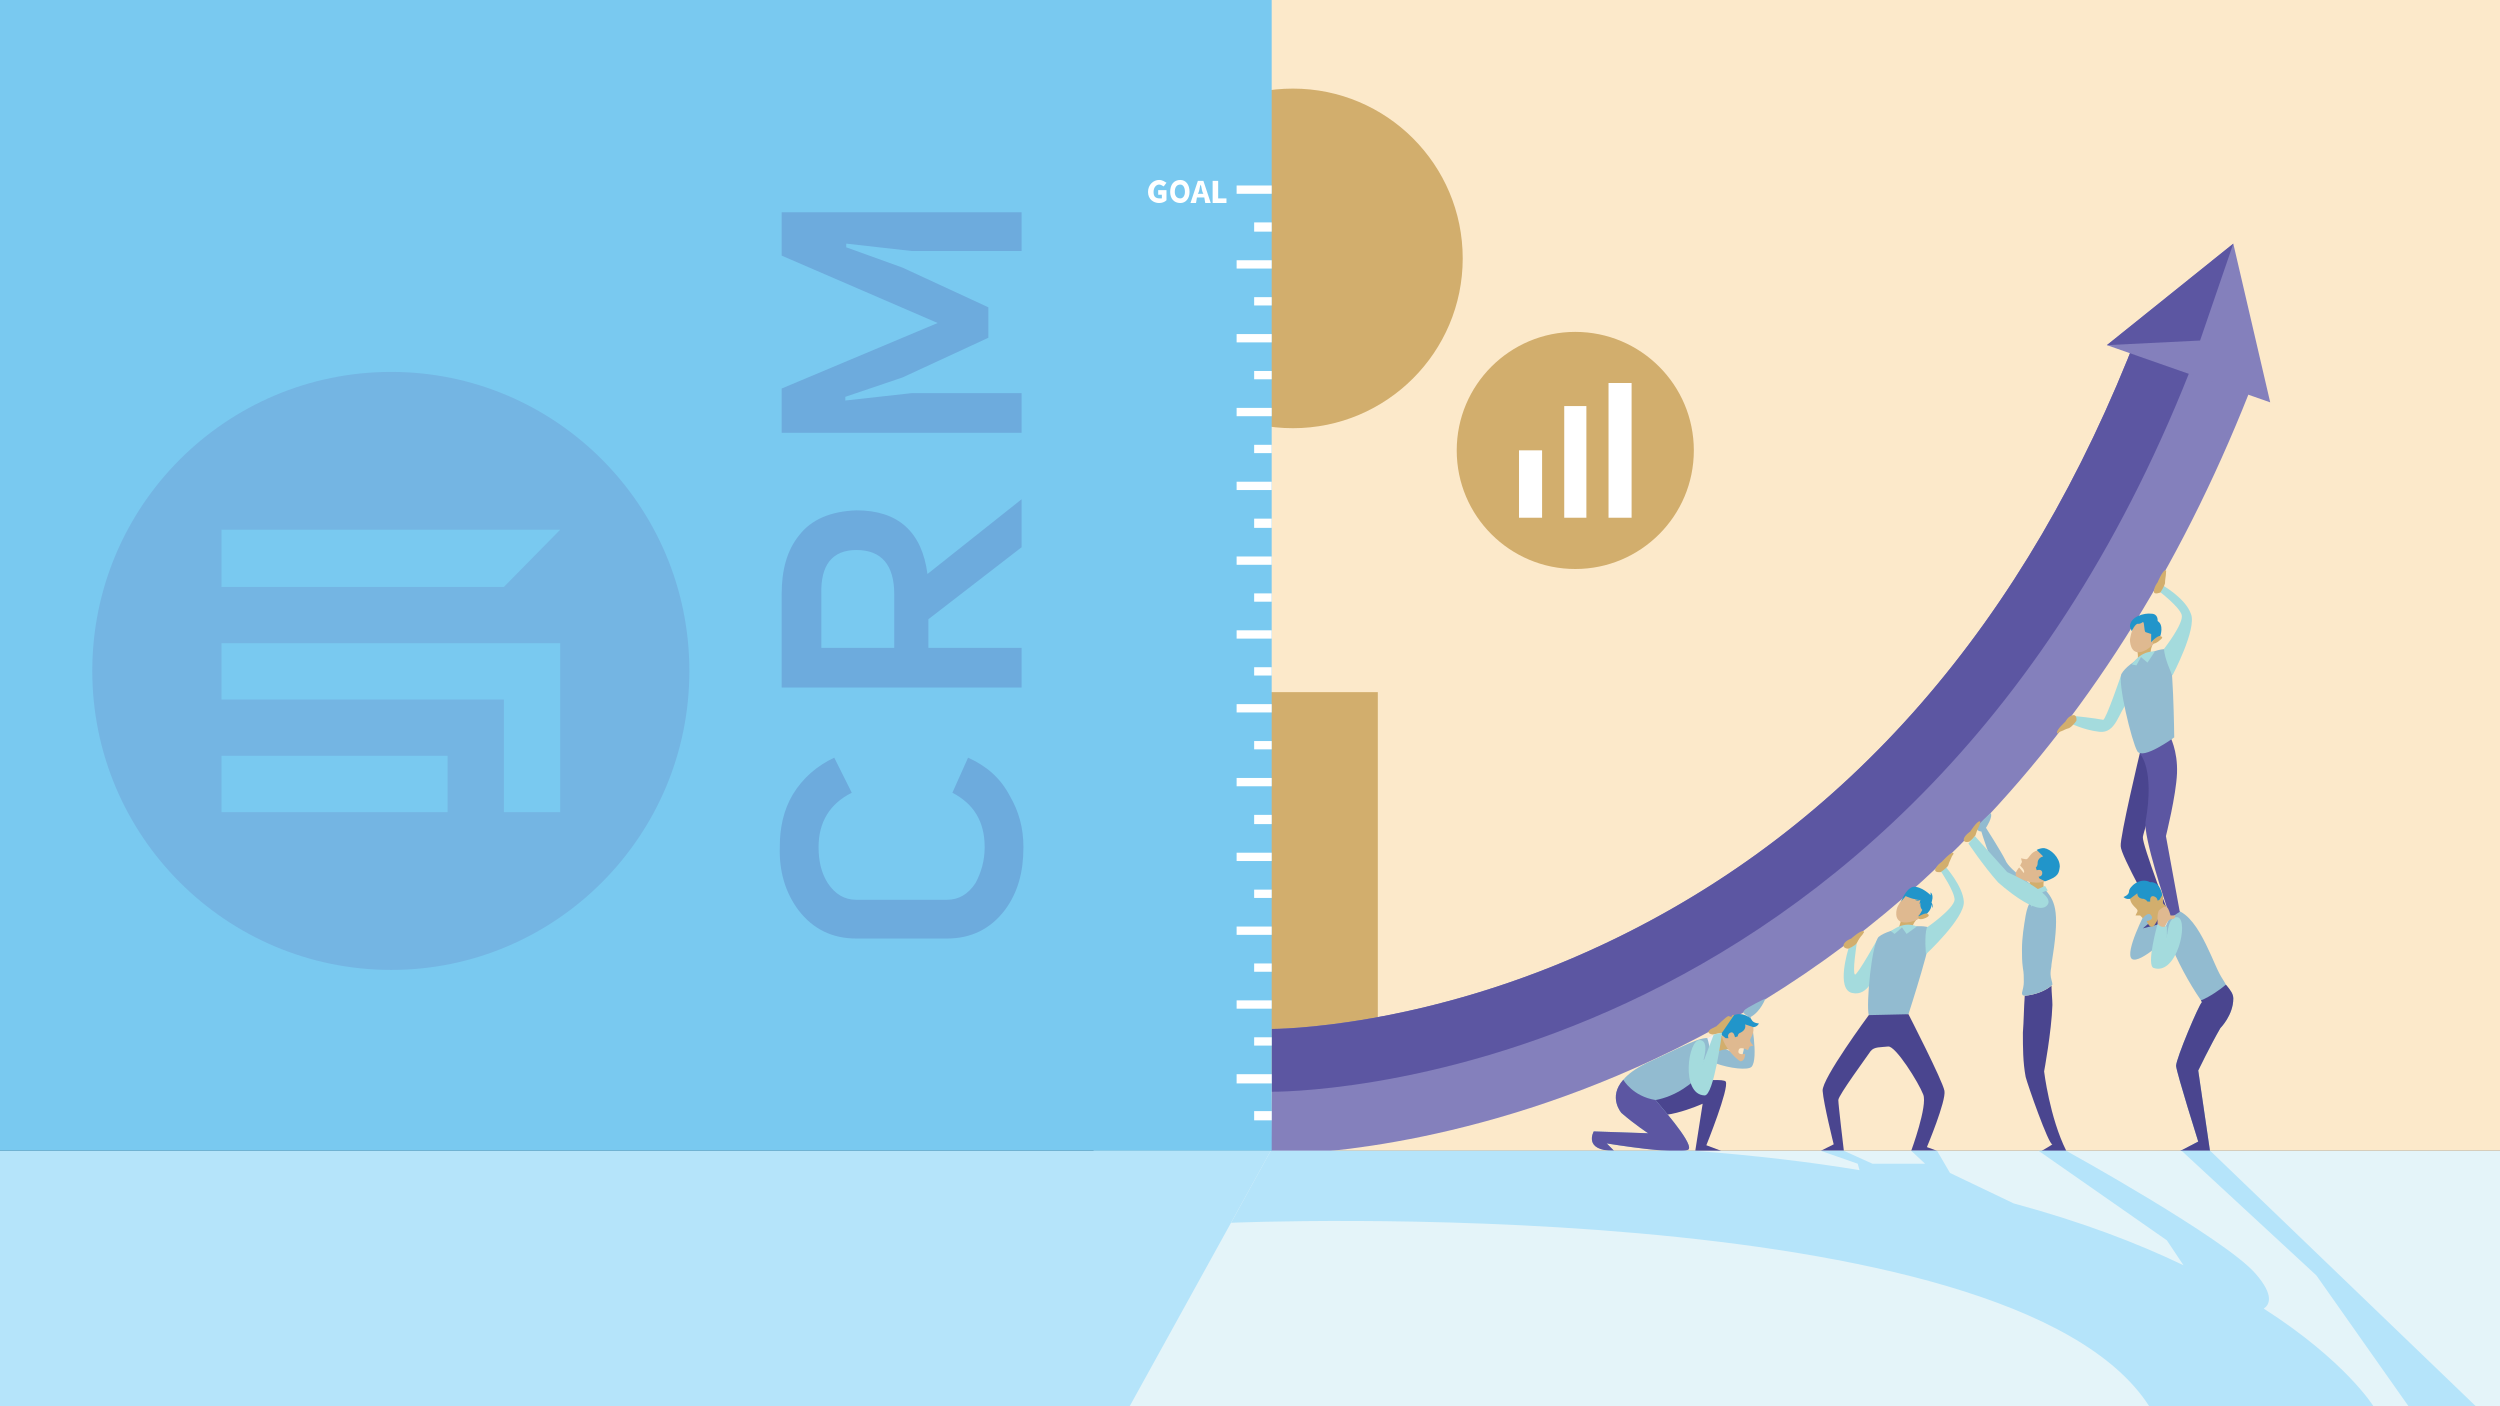 <?xml version="1.0" encoding="UTF-8"?>
<!DOCTYPE svg PUBLIC "-//W3C//DTD SVG 1.1//EN" "http://www.w3.org/Graphics/SVG/1.1/DTD/svg11.dtd">
<!-- Creator: CorelDRAW X7 -->
<svg xmlns="http://www.w3.org/2000/svg" xml:space="preserve" width="100%" height="100%" version="1.1" style="shape-rendering:geometricPrecision; text-rendering:geometricPrecision; image-rendering:optimizeQuality; fill-rule:evenodd; clip-rule:evenodd"
viewBox="0 0 2709 1524"
 xmlns:xlink="http://www.w3.org/1999/xlink">
 <rect x="0" y="0" width="2709" height="1524" fill="#333333" stroke="none"/>
 <defs>
  <style type="text/css">
   <![CDATA[
    .fil13 {fill:#D2AE6D}
    .fil17 {fill:#74B5E3}
    .fil1 {fill:#D2AE6D}
    .fil0 {fill:#FCE9CA}
    .fil18 {fill:white}
    .fil11 {fill:#E4F4F9;fill-rule:nonzero}
    .fil12 {fill:#B5E4FA;fill-rule:nonzero}
    .fil10 {fill:#A4DBDD;fill-rule:nonzero}
    .fil4 {fill:#92BBD0;fill-rule:nonzero}
    .fil14 {fill:#79C9F0;fill-rule:nonzero}
    .fil2 {fill:#8480BC;fill-rule:nonzero}
    .fil16 {fill:#6DABDD;fill-rule:nonzero}
    .fil8 {fill:#2195CA;fill-rule:nonzero}
    .fil3 {fill:#5C56A2;fill-rule:nonzero}
    .fil6 {fill:#4A458F;fill-rule:nonzero}
    .fil5 {fill:#D2AE6D;fill-rule:nonzero}
    .fil7 {fill:#DFB990;fill-rule:nonzero}
    .fil9 {fill:#F0F0F1;fill-rule:nonzero}
    .fil15 {fill:white;fill-rule:nonzero}
   ]]>
  </style>
 </defs>
 <g id="Layer_x0020_1">
  <g id="_1697629107376">
   <rect class="fil0" x="1185" width="1524" height="1247"/>
   <rect class="fil1" x="1267" y="750" width="226" height="421"/>
   <path class="fil2" d="M2444 408c-74,193 -175,357 -302,489 -101,106 -219,190 -350,251 -214,100 -392,103 -413,103 -1,0 -2,0 -2,0l1 -68 0 -68c2,0 166,0 362,-93 262,-124 456,-347 577,-662l63 24 64 24z"/>
   <path class="fil3" d="M2380 384c-309,808 -1002,799 -1002,799l0 -68c2,0 166,0 362,-93 262,-124 456,-347 577,-662l63 24z"/>
   <polygon class="fil2" points="2420,264 2283,374 2460,436 "/>
   <polygon class="fil3" points="2283,374 2384,369 2420,264 "/>
   <path class="fil4" d="M1848 1129c4,-3 37,16 39,16 3,0 7,-44 7,-44 0,0 -7,-3 -4,-6 2,-3 23,-13 23,-13 0,0 -5,14 -16,20 0,0 9,45 1,54 -8,8 -79,-9 -50,-27z"/>
   <path class="fil5" d="M1867 1121c-5,5 -15,6 -15,6l3 16c0,0 9,-7 20,-6l-8 -16z"/>
   <path class="fil6" d="M1785 1178c0,0 81,-12 85,-6 4,7 -21,69 -21,69l16 6 -28 0 8 -51c0,0 -53,24 -65,6 -13,-19 5,-24 5,-24z"/>
   <path class="fil4" d="M1794 1192l0 0c2,3 40,45 36,53 -4,8 -89,-6 -89,-6l8 8c-34,0 -22,-21 -22,-21l59 2c0,0 -14,-9 -29,-22 0,0 -15,-17 2,-36 5,-6 13,-12 25,-18 54,-25 66,-33 74,-23 9,10 -21,55 -64,63z"/>
   <path class="fil7" d="M1876 1104c8,-4 20,-2 23,6 4,11 -5,16 -2,19 0,1 3,4 3,4l-4 1 -2 4c0,0 -9,-5 -10,0 -2,6 7,4 7,4 0,0 0,8 -5,8 -4,-1 -37,-32 -10,-46z"/>
   <path class="fil8" d="M1880 1124l3 -1c0,0 0,-3 3,-4 4,-2 6,-5 5,-9l9 3c0,0 4,0 6,-4 0,0 -6,0 -8,-4 -2,-4 -16,-11 -24,-1 0,0 -11,1 -9,17l5 4 3 0c0,0 -2,-4 2,-6 4,-2 5,5 5,5z"/>
   <path class="fil9" d="M1850 1125l8 -4c0,0 4,10 4,19l-8 8c0,0 -1,-15 -4,-23z"/>
   <path class="fil5" d="M1854 1115l6 -3c0,0 11,-11 13,-11l3 1c0,0 1,-3 3,-2l-13 19 -10 2c0,0 -9,-1 -2,-6z"/>
   <path class="fil10" d="M1866 1119c0,0 -9,69 -19,68 -26,-1 -18,-61 -5,-60 14,1 -1,36 -1,36l16 -42 9 -2z"/>
   <path class="fil10" d="M1841 1163c0,0 -4,6 -3,13 0,0 -6,-25 9,-28 0,0 -4,13 -6,15z"/>
   <path class="fil3" d="M1830 1245c-4,8 -89,-6 -89,-6l8 8c-34,0 -22,-21 -22,-21l59 2c0,0 -14,-9 -29,-22 0,0 -15,-17 2,-36 0,0 10,18 35,22l0 0c2,3 40,45 36,53z"/>
   <path class="fil5" d="M2082 992c0,0 -12,7 -10,19l-17 0c0,0 5,-10 5,-16 0,0 19,-4 22,-3z"/>
   <path class="fil10" d="M2036 1015c0,0 -24,43 -26,41 -3,-2 2,-34 2,-34l-9 6c0,0 -14,44 4,48 18,4 23,-19 33,-28l-4 -33z"/>
   <path class="fil4" d="M2036 1015c11,-9 48,-15 56,-9 5,4 -24,93 -24,93 0,0 -40,13 -43,1 -3,-11 3,-78 11,-85z"/>
   <path class="fil6" d="M2068 1099c0,0 37,72 39,83 2,11 -19,61 -19,61l11 4 -28 0c0,0 18,-49 13,-61 -5,-13 -30,-53 -38,-52 -8,1 -15,0 -19,5 -4,6 -35,48 -35,53 0,5 6,55 6,55l-25 0 14 -7c0,0 -11,-44 -12,-58 -1,-13 50,-82 50,-82l43 -1z"/>
   <path class="fil10" d="M2049 1009l4 3 8 -7 5 7 11 -8c0,0 -12,-7 -28,5z"/>
   <path class="fil5" d="M2003 1028c0,0 -7,0 -5,-5 2,-4 8,-6 8,-6 0,0 10,-9 13,-8 2,1 0,2 -1,4 -2,2 -4,5 -6,9 -2,3 -9,6 -9,6z"/>
   <path class="fil7" d="M2086 970c13,8 2,25 -16,29 -18,4 -16,-11 -14,-16 2,-4 13,-26 30,-13z"/>
   <path class="fil5" d="M2086 989c0,0 4,1 4,3 0,2 -10,6 -11,3 -2,-3 7,-6 7,-6z"/>
   <path class="fil8" d="M2081 978c0,0 -1,5 2,8 0,0 -3,6 -4,6l0 1c0,0 7,-4 9,-3 0,0 5,-4 5,-10l1 4c0,0 1,-3 -1,-6 0,0 3,-8 -1,-11l0 3c0,0 -10,-10 -19,-9 -8,2 -13,16 -13,16l5 -6c0,0 10,5 15,3 0,0 -2,1 -5,1 0,0 3,2 6,0 0,0 -1,3 -1,5l1 -2z"/>
   <path class="fil10" d="M2088 1005c0,0 29,-20 30,-30 0,-9 -15,-31 -15,-31l5 -5c0,0 19,21 20,38 1,18 -41,57 -41,57 0,0 -2,-20 1,-29z"/>
   <path class="fil5" d="M2103 945c0,0 -7,1 -6,-3 2,-5 7,-8 7,-8 0,0 9,-10 12,-10 2,1 0,2 -1,4 -1,3 -3,6 -4,10 -2,3 -8,7 -8,7z"/>
   <path class="fil4" d="M2209 964c0,0 -32,-21 -36,-32 -5,-10 -21,-35 -21,-35 0,0 8,-12 5,-16 0,0 -16,14 -15,17 1,3 5,3 5,3 0,0 9,31 17,41 8,10 40,43 40,43l5 -21z"/>
   <path class="fil5" d="M2215 953c-2,7 1,16 1,16l-14 5c0,0 1,-11 -4,-21l17 0z"/>
   <path class="fil7" d="M2226 938c0,-9 -7,-18 -15,-17 -12,1 -12,11 -16,10 -1,0 -5,-1 -5,-1l1 4 -2 4c0,0 6,5 4,8l-5 -6c0,0 -6,6 -3,10 2,3 40,18 41,-12z"/>
   <path class="fil8" d="M2207 943l-1 -3c0,0 2,-1 2,-5 0,-3 2,-6 6,-7l-7 -7c0,0 3,-2 8,-2 7,1 17,10 17,20 -1,7 -1,11 -16,16l-6 -3 -1 -2c0,0 4,0 4,-4 0,-5 -6,-3 -6,-3z"/>
   <path class="fil6" d="M2239 1247c0,0 -18,4 -30,2 0,0 14,-8 15,-9 -4,1 -27,-65 -29,-73 -3,-16 -3,-32 -3,-48 1,-13 1,-26 2,-40l0 0 0 0c11,-1 22,-5 29,-11 0,8 1,15 1,21 -1,29 -9,72 -9,72 0,0 6,50 24,86z"/>
   <path class="fil4" d="M2223 1045c0,3 -1,6 -1,9 0,1 0,1 0,2 0,4 2,8 2,11 -6,6 -18,11 -30,12 -2,0 -3,-1 -3,-3 1,-4 2,-8 2,-12 0,-5 0,-10 -1,-15 -1,-7 -1,-14 -1,-20 0,-13 2,-25 4,-37 5,-28 22,-27 22,-27 11,13 15,25 6,80z"/>
   <path class="fil10" d="M2219 965l-3 -5 -16 7 1 16c0,0 5,-16 18,-18z"/>
   <path class="fil5" d="M2134 912c0,0 -7,2 -6,-3 1,-4 7,-8 7,-8 0,0 7,-11 10,-11 2,0 0,2 0,4 -1,3 -3,6 -4,10 -1,4 -7,8 -7,8z"/>
   <path class="fil10" d="M2140 906l35 39c0,0 52,23 44,35 -10,16 -54,-24 -54,-24 -16,-18 -32,-42 -32,-42l7 -8z"/>
   <path class="fil4" d="M2325 988c0,0 -23,44 -15,51 9,7 46,-30 46,-30 0,0 -11,-26 -31,-21z"/>
   <path class="fil6" d="M2319 815c0,0 -22,92 -21,102 0,10 38,77 38,77l-14 12 31 -8c0,0 -32,-83 -31,-91 1,-8 26,-80 26,-80l-32 -13 3 1z"/>
   <path class="fil5" d="M2342 976c3,6 12,11 12,11l-8 14c0,0 -6,-10 -17,-13l13 -12z"/>
   <path class="fil4" d="M2358 1155c1,9 24,82 24,82l-23 12 36 0 -13 -89c0,0 13,-27 24,-46 0,0 14,-14 14,-32 0,-5 -3,-9 -8,-15 -2,-4 -5,-8 -7,-12 -10,-19 -28,-76 -57,-69 -13,3 10,59 37,98 0,1 1,1 1,2l0 0c-3,2 -28,61 -28,69z"/>
   <path class="fil5" d="M2328 957c-10,-1 -20,5 -20,13 -1,12 10,14 8,18 0,0 -2,4 -2,4l5 0 3 3c0,0 6,-8 9,-3 4,5 -5,6 -5,6 0,0 3,8 7,6 4,-2 25,-42 -5,-47z"/>
   <path class="fil8" d="M2330 977l-3 0c0,0 -1,-2 -4,-3 -4,0 -7,-2 -7,-6l-8 6c0,0 -4,1 -7,-2 0,0 6,-2 6,-6 0,-5 12,-16 23,-10 0,0 10,-2 13,14l-3 5 -2 1c0,0 0,-4 -5,-5 -4,0 -3,6 -3,6z"/>
   <path class="fil9" d="M2357 985l-6 -6c0,0 -8,8 -11,17l6 10c0,0 5,-14 11,-21z"/>
   <path class="fil6" d="M2382 1237l-23 12 36 0 -13 -89c0,0 13,-27 24,-46 0,0 14,-14 14,-32 0,-5 -3,-9 -8,-15 -6,5 -17,13 -27,17 0,1 1,1 1,2l0 0c-3,2 -28,61 -28,69 1,9 24,82 24,82z"/>
   <path class="fil10" d="M2338 1001c0,0 -13,46 -4,48 25,8 38,-51 26,-55 -14,-3 -12,34 -12,34l0 -24 -10 -3z"/>
   <path class="fil10" d="M2348 1028c0,0 2,7 -1,14 0,0 14,-22 1,-30 0,0 -1,14 0,16z"/>
   <path class="fil3" d="M2351 797c0,0 9,16 8,41 -1,24 -12,68 -12,68l15 82 -20 13 6 -18c0,0 -26,-77 -23,-93 10,-57 -6,-73 -6,-73l32 -20z"/>
   <path class="fil5" d="M2336 693c0,0 -9,10 -4,21l-16 6c0,0 2,-12 -1,-17 0,0 17,-10 21,-10z"/>
   <path class="fil10" d="M2299 730c0,0 -17,50 -20,50 -10,-2 -30,-4 -30,-4l-7 7c0,0 15,8 33,10 18,2 21,-22 30,-31l-6 -32z"/>
   <path class="fil4" d="M2299 730c7,-13 41,-30 50,-26 6,2 7,95 7,95 0,0 -34,25 -40,15 -6,-10 -22,-76 -17,-84z"/>
   <path class="fil10" d="M2310 720l5 1 5 -9 7 6 8 -12c0,0 -14,-2 -25,14z"/>
   <path class="fil5" d="M2250 781c0,0 1,-7 -4,-6 -5,1 -8,7 -8,7 0,0 -10,9 -9,12 0,2 1,0 3,-1 3,-1 6,-3 10,-4 4,-2 8,-8 8,-8z"/>
   <path class="fil7" d="M2333 670c14,5 9,24 -7,34 -16,9 -18,-6 -18,-11 1,-5 4,-29 25,-23z"/>
   <path class="fil5" d="M2338 689c0,0 5,0 5,2 0,1 -8,8 -10,6 -2,-2 5,-8 5,-8z"/>
   <path class="fil10" d="M2345 703c0,0 22,-28 19,-37 -3,-9 -24,-25 -24,-25l3 -7c0,0 25,14 31,31 7,16 -20,67 -20,67 0,0 -9,-19 -9,-29z"/>
   <path class="fil5" d="M2341 642c0,0 -7,3 -7,-1 0,-5 4,-10 4,-10 0,0 5,-12 8,-13 2,0 1,1 1,4 0,2 -1,6 -1,10 -1,4 -5,10 -5,10z"/>
   <path class="fil8" d="M2322 674c2,0 1,10 3,11 3,1 6,2 6,2l0 9c0,0 6,-7 10,-7 0,0 4,-12 -3,-16 0,0 1,-8 -7,-8 -7,-1 -23,3 -23,14l2 5c0,0 4,-9 7,-8 3,0 5,-2 5,-2z"/>
   <path class="fil7" d="M2338 1001c0,0 -1,-13 2,-15 4,-3 5,-4 8,-3 2,1 4,9 4,9l5 0c0,0 1,4 -4,4 -4,0 -7,8 -7,8 0,0 -4,2 -8,-3z"/>
   <polygon class="fil11" points="2709,1247 2709,1524 1185,1524 1185,1247 "/>
   <polygon class="fil12" points="0,1524 1224,1524 1377,1247 0,1247 "/>
   <path class="fil12" d="M2453 1418c6,-4 12,-14 -9,-38 -33,-38 -205,-133 -205,-133l-30 0 139 97 18 27c-50,-24 -110,-47 -184,-67l-69 -33 -14 -24 -28 0 15 14 -57 0 -31 -14 -25 0 40 14 2 7c-54,-9 -114,-16 -179,-21l-459 0 -43 78c0,0 845,-36 995,199l243 0c0,0 -30,-49 -119,-106z"/>
   <polygon class="fil12" points="2683,1524 2395,1247 2364,1247 2510,1382 2610,1524 "/>
   <circle class="fil13" cx="1401" cy="280" r="184"/>
   <polygon class="fil14" points="1378,1247 0,1247 0,0 1378,0 "/>
   <path class="fil15" d="M1244 208c0,8 6,12 12,12 3,0 6,-1 8,-3l0 -11 -9 0 0 5 4 0 0 4c0,0 -1,0 -2,0 -5,0 -7,-2 -7,-7 0,-5 3,-8 6,-8 2,0 3,1 5,2l3 -4c-2,-1 -4,-3 -8,-3 -6,0 -12,5 -12,13zm35 12c6,0 10,-5 10,-12 0,-8 -4,-13 -10,-13 -7,0 -11,5 -11,13 0,7 4,12 11,12zm0 -5c-4,0 -6,-3 -6,-7 0,-5 2,-8 6,-8 3,0 5,3 5,8 0,4 -2,7 -5,7zm19 -5l1 -2c1,-3 1,-6 2,-8l0 0c1,2 1,5 2,8l1 2 -6 0zm8 10l6 0 -8 -24 -6 0 -8 24 6 0 1 -6 8 0 1 6zm8 0l15 0 0 -5 -9 0 0 -19 -6 0 0 24z"/>
   <polygon class="fil15" points="1378,210 1340,210 1340,201 1378,201 "/>
   <polygon class="fil15" points="1378,251 1359,251 1359,241 1378,241 "/>
   <polygon class="fil15" points="1378,291 1340,291 1340,282 1378,282 "/>
   <polygon class="fil15" points="1378,331 1359,331 1359,322 1378,322 "/>
   <polygon class="fil15" points="1378,371 1340,371 1340,362 1378,362 "/>
   <polygon class="fil15" points="1378,411 1359,411 1359,402 1378,402 "/>
   <polygon class="fil15" points="1378,451 1340,451 1340,442 1378,442 "/>
   <polygon class="fil15" points="1378,491 1359,491 1359,482 1378,482 "/>
   <polygon class="fil15" points="1378,531 1340,531 1340,522 1378,522 "/>
   <polygon class="fil15" points="1378,572 1359,572 1359,562 1378,562 "/>
   <polygon class="fil15" points="1378,612 1340,612 1340,603 1378,603 "/>
   <polygon class="fil15" points="1378,652 1359,652 1359,643 1378,643 "/>
   <polygon class="fil15" points="1378,692 1340,692 1340,683 1378,683 "/>
   <polygon class="fil15" points="1378,732 1359,732 1359,723 1378,723 "/>
   <polygon class="fil15" points="1378,772 1340,772 1340,763 1378,763 "/>
   <polygon class="fil15" points="1378,812 1359,812 1359,803 1378,803 "/>
   <polygon class="fil15" points="1378,852 1340,852 1340,843 1378,843 "/>
   <polygon class="fil15" points="1378,893 1359,893 1359,883 1378,883 "/>
   <polygon class="fil15" points="1378,933 1340,933 1340,924 1378,924 "/>
   <polygon class="fil15" points="1378,973 1359,973 1359,964 1378,964 "/>
   <polygon class="fil15" points="1378,1013 1340,1013 1340,1004 1378,1004 "/>
   <polygon class="fil15" points="1378,1053 1359,1053 1359,1044 1378,1044 "/>
   <polygon class="fil15" points="1378,1093 1340,1093 1340,1084 1378,1084 "/>
   <polygon class="fil15" points="1378,1133 1359,1133 1359,1124 1378,1124 "/>
   <polygon class="fil15" points="1378,1174 1340,1174 1340,1164 1378,1164 "/>
   <polygon class="fil15" points="1378,1214 1359,1214 1359,1204 1378,1204 "/>
   <path class="fil16" d="M928 1017c-26,0 -47,-10 -63,-31 -14,-19 -21,-42 -20,-69 0,-20 4,-39 14,-56 11,-18 26,-31 45,-40l19 38c-24,12 -36,32 -36,59 0,15 3,28 10,39 8,12 18,18 31,18l98 0c13,0 23,-6 31,-18 6,-11 10,-24 10,-39 0,-28 -12,-47 -35,-59l17 -38c20,9 35,22 45,41 10,17 15,35 15,56 0,27 -6,49 -20,68 -16,21 -37,31 -63,31l-98 0zm179 -476l0 52 -101 78 0 31 101 0 0 43 -260 0 0 -101c0,-27 6,-48 19,-64 13,-17 34,-26 62,-27 45,0 71,23 77,69l102 -81zm-138 103c0,-32 -14,-48 -41,-48 -26,0 -39,16 -38,48l0 58 79 0 0 -58zm138 -218l0 43 -260 0 0 -48 169 -71 -169 -73 0 -47 260 0 0 42 -119 0 -71 -8 0 4 61 22 93 43 0 33 -93 43 -62 21 0 4 72 -8 119 0z"/>
   <path class="fil17" d="M424 403c178,0 323,145 323,324 0,179 -145,324 -323,324 -179,0 -324,-145 -324,-324 0,-179 145,-324 324,-324zm61 416l0 61 -245 0 0 -61 245 0zm-245 -183l0 -62c122,0 245,0 367,0l-61 62c-102,0 -204,0 -306,0zm367 61c0,61 0,122 0,183l-61 0 0 -122 0 0 -306 0 0 -61c122,0 245,0 367,0z"/>
   <g>
    <circle class="fil13" transform="matrix(-7.69202E-015 -0.29 -0.29 7.69205E-015 1706.97 488.102)" r="443"/>
    <path class="fil18" d="M1646 488l0 73 25 0 0 -73 -25 0zm97 73l25 0c0,-49 0,-97 0,-146l-25 0c0,41 0,105 0,146zm-48 -121l0 0 0 0 0 10 0 111 24 0 0 -121 -24 0z"/>
   </g>
  </g>
 </g>
</svg>
